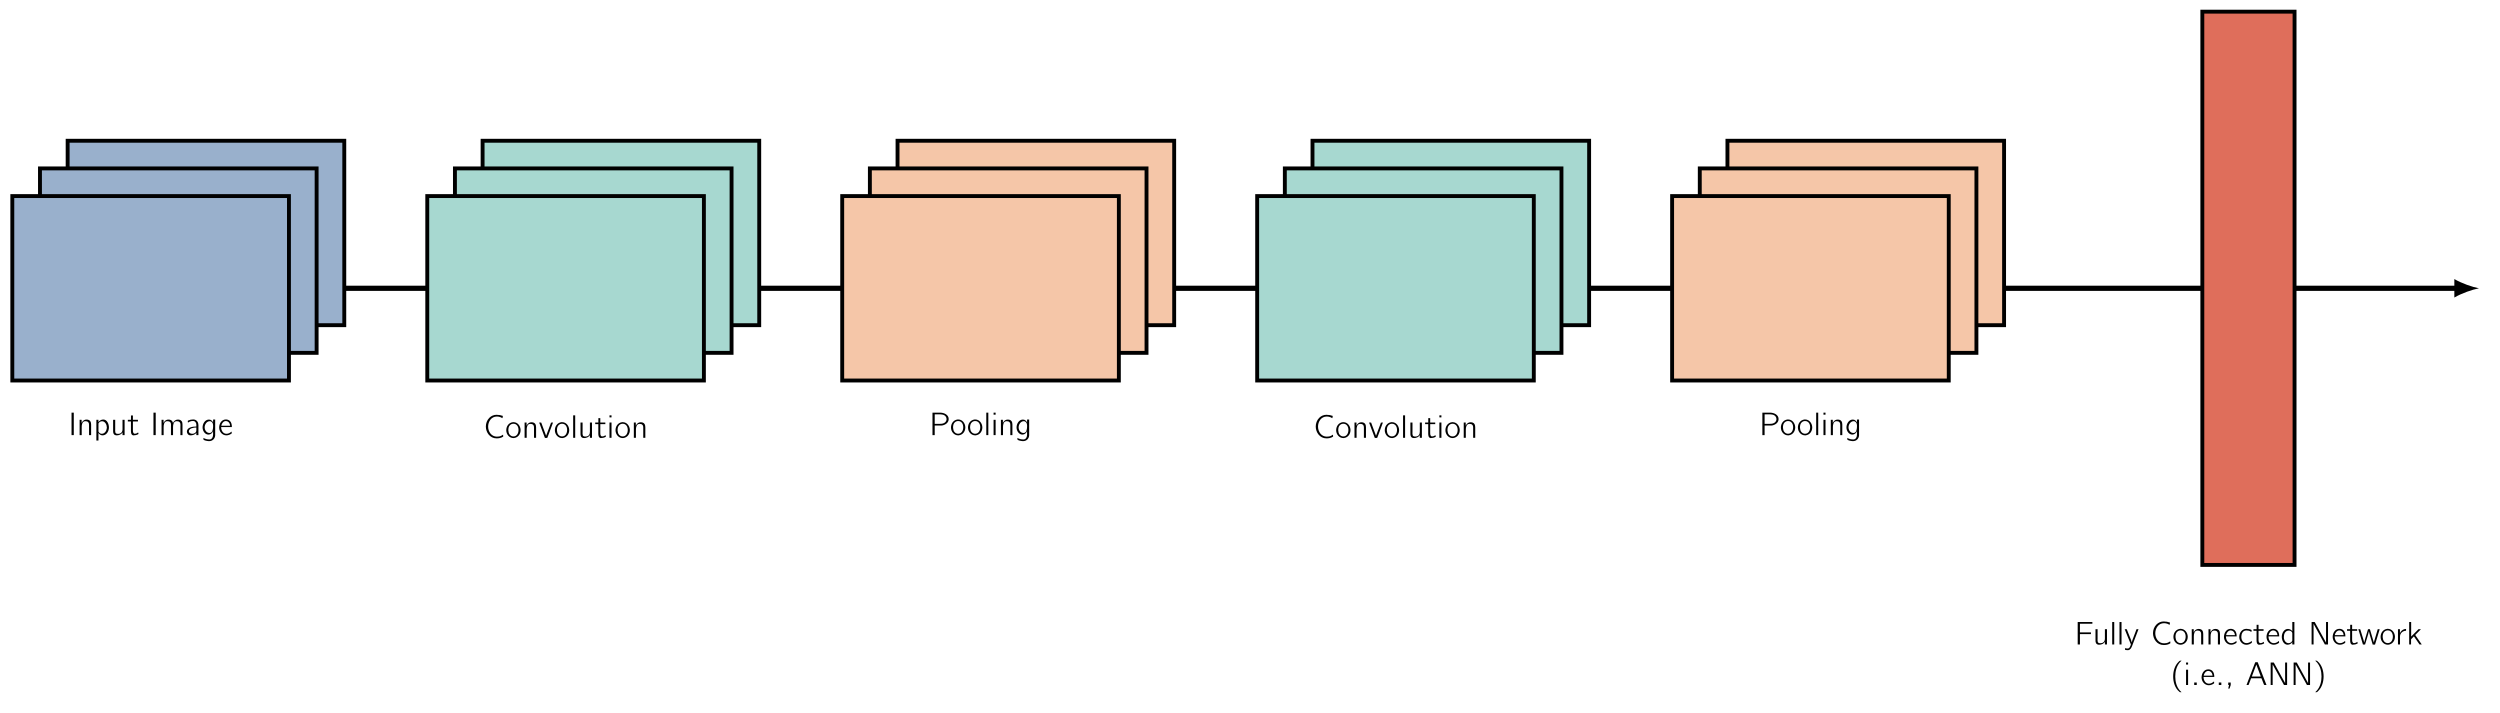 <?xml version="1.0" encoding="UTF-8"?>
<svg xmlns="http://www.w3.org/2000/svg" xmlns:xlink="http://www.w3.org/1999/xlink" width="768.529pt" height="219.28pt" viewBox="0 0 768.529 219.28">
<defs>
<g>
<g id="glyph-0-0">
<path d="M 0.984 -6.922 L 0.984 -0.016 L 1.672 -0.016 L 1.672 -6.922 Z M 0.984 -6.922 "/>
</g>
<g id="glyph-0-1">
<path d="M 1.422 -3.734 L 1.422 -4.719 L 0.812 -4.719 L 0.812 -0.016 L 1.453 -0.016 L 1.453 -2.516 C 1.453 -3.188 1.578 -4.297 2.578 -4.297 C 2.906 -4.297 3.281 -4.234 3.484 -3.953 C 3.672 -3.734 3.703 -3.438 3.703 -3.156 C 3.703 -3 3.703 -2.859 3.703 -2.719 L 3.703 -0.016 L 4.344 -0.016 L 4.344 -2.734 C 4.344 -2.891 4.344 -3.062 4.344 -3.234 C 4.344 -4 4.094 -4.797 2.922 -4.797 C 2.422 -4.797 1.969 -4.562 1.672 -4.156 C 1.578 -4.031 1.469 -3.875 1.422 -3.734 Z M 1.422 -3.734 "/>
</g>
<g id="glyph-0-2">
<path d="M 1.438 -4.031 L 1.438 -4.719 L 0.812 -4.719 L 0.812 1.656 L 1.453 1.656 L 1.453 -0.672 C 1.734 -0.266 2.141 0.062 2.719 0.062 C 3.922 0.062 4.672 -1.203 4.672 -2.375 C 4.672 -3.375 4.125 -4.812 2.938 -4.812 C 2.312 -4.812 1.828 -4.469 1.438 -4.031 Z M 4.031 -2.219 C 3.953 -1.359 3.406 -0.422 2.438 -0.422 C 2.047 -0.422 1.453 -0.766 1.453 -1.266 L 1.453 -3.562 C 1.531 -3.953 2.109 -4.281 2.547 -4.281 C 3.531 -4.281 4.031 -3.156 4.031 -2.359 C 4.031 -2.312 4.031 -2.266 4.031 -2.219 Z M 4.031 -2.219 "/>
</g>
<g id="glyph-0-3">
<path d="M 0.812 -4.719 L 0.812 -1.328 C 0.812 -1.031 0.812 -0.734 0.953 -0.469 C 1.125 -0.078 1.531 0.062 1.938 0.062 C 2.609 0.062 3.406 -0.25 3.703 -0.875 L 3.703 -0.016 L 4.344 -0.016 L 4.344 -4.719 L 3.703 -4.719 L 3.703 -2.312 C 3.703 -2.156 3.703 -2.016 3.703 -1.859 C 3.703 -1.469 3.625 -1.078 3.344 -0.781 C 3.078 -0.516 2.719 -0.406 2.344 -0.406 C 1.828 -0.406 1.438 -0.453 1.438 -1.344 C 1.438 -1.5 1.453 -1.641 1.453 -1.797 L 1.453 -4.719 Z M 0.812 -4.719 "/>
</g>
<g id="glyph-0-4">
<path d="M 1.156 -6.062 L 1.156 -4.719 L 0.188 -4.719 L 0.188 -4.219 L 1.141 -4.219 L 1.141 -1.312 C 1.141 -0.781 1.219 -0.047 1.859 0.062 L 1.938 0.062 C 2.422 0.062 2.906 -0.047 3.344 -0.281 C 3.391 -0.312 3.469 -0.344 3.469 -0.406 C 3.469 -0.438 3.453 -0.484 3.438 -0.516 C 3.406 -0.625 3.375 -0.734 3.344 -0.844 L 3.109 -0.672 C 2.891 -0.531 2.609 -0.438 2.359 -0.438 C 1.859 -0.438 1.75 -0.922 1.75 -1.453 L 1.75 -4.219 L 3.297 -4.219 L 3.297 -4.719 L 1.75 -4.719 L 1.75 -6.062 Z M 1.156 -6.062 "/>
</g>
<g id="glyph-0-5">
<path d="M 1.422 -3.734 L 1.422 -4.719 L 0.812 -4.719 L 0.812 -0.016 L 1.453 -0.016 L 1.453 -2.5 C 1.453 -3.188 1.578 -4.297 2.578 -4.297 C 2.906 -4.297 3.297 -4.234 3.516 -3.953 C 3.688 -3.734 3.719 -3.438 3.719 -3.156 C 3.719 -3 3.703 -2.859 3.703 -2.719 L 3.703 -0.016 L 4.344 -0.016 L 4.344 -2.5 C 4.344 -3.188 4.484 -4.297 5.469 -4.297 C 5.812 -4.297 6.188 -4.234 6.406 -3.953 C 6.594 -3.734 6.625 -3.438 6.625 -3.156 C 6.625 -3 6.609 -2.859 6.609 -2.719 L 6.609 -0.016 L 7.25 -0.016 L 7.25 -2.656 C 7.25 -2.828 7.25 -3.016 7.25 -3.188 C 7.25 -3.578 7.219 -4.047 6.938 -4.359 C 6.672 -4.688 6.234 -4.797 5.828 -4.797 C 5.125 -4.797 4.562 -4.328 4.312 -3.719 C 4.281 -3.812 4.281 -3.906 4.25 -4 C 4.016 -4.609 3.484 -4.797 2.875 -4.797 C 2.391 -4.797 1.953 -4.531 1.672 -4.156 C 1.578 -4.031 1.469 -3.875 1.422 -3.734 Z M 1.422 -3.734 "/>
</g>
<g id="glyph-0-6">
<path d="M 0.875 -3.859 C 1.047 -3.938 1.203 -4.062 1.375 -4.141 C 1.688 -4.281 2.031 -4.359 2.359 -4.359 L 2.5 -4.359 C 2.953 -4.359 3.281 -4 3.406 -3.562 C 3.453 -3.422 3.453 -3.266 3.453 -3.094 L 3.453 -2.656 C 2.406 -2.656 0.547 -2.438 0.547 -1.109 C 0.547 -0.516 0.984 0.062 1.656 0.062 C 2.297 0.062 3.031 -0.156 3.453 -0.703 L 3.453 -0.016 L 4.094 -0.016 L 4.094 -2.641 C 4.094 -2.797 4.094 -2.953 4.094 -3.109 C 4.094 -3.859 3.656 -4.766 2.594 -4.828 L 2.484 -4.828 C 1.953 -4.828 1.469 -4.734 1 -4.516 C 0.938 -4.469 0.812 -4.453 0.812 -4.344 C 0.812 -4.188 0.859 -4.016 0.875 -3.859 Z M 3.453 -2.359 L 3.453 -1.609 C 3.453 -1.234 3.406 -0.891 2.984 -0.641 C 2.766 -0.5 2.5 -0.422 2.219 -0.422 C 1.781 -0.422 1.156 -0.625 1.156 -1.172 C 1.156 -2.109 2.641 -2.359 3.453 -2.359 Z M 3.453 -2.359 "/>
</g>
<g id="glyph-0-7">
<path d="M 3.688 -1.266 L 3.703 -0.172 C 3.703 0.516 3.406 1.328 2.547 1.328 C 2.062 1.328 1.594 1.25 1.172 1.062 C 1.016 0.984 0.875 0.906 0.734 0.844 L 0.734 1.281 C 0.734 1.625 1.953 1.812 2.328 1.828 C 2.406 1.828 2.469 1.828 2.547 1.828 C 3.453 1.828 4.266 1.141 4.344 0.094 L 4.344 -4.797 L 3.703 -4.797 L 3.703 -3.922 C 3.422 -4.391 3.078 -4.797 2.422 -4.797 C 1.25 -4.797 0.469 -3.547 0.469 -2.375 C 0.469 -1.328 1.188 -0.172 2.297 -0.172 C 2.938 -0.172 3.531 -0.672 3.688 -1.266 Z M 3.703 -2.5 C 3.656 -1.875 3.578 -0.672 2.609 -0.672 C 1.641 -0.672 1.109 -1.594 1.109 -2.406 C 1.109 -3.266 1.719 -4.297 2.703 -4.297 C 3.266 -4.297 3.703 -3.734 3.703 -3.078 L 3.703 -2.719 C 3.703 -2.641 3.703 -2.578 3.703 -2.5 Z M 3.703 -2.5 "/>
</g>
<g id="glyph-0-8">
<path d="M 4.25 -1.109 C 3.766 -0.734 3.312 -0.422 2.672 -0.422 C 1.625 -0.422 1.031 -1.406 1.031 -2.5 L 4.328 -2.5 C 4.328 -3.156 4.219 -3.875 3.734 -4.359 C 3.406 -4.672 2.938 -4.828 2.5 -4.828 C 1.109 -4.828 0.422 -3.484 0.422 -2.328 L 0.422 -2.281 C 0.453 -1.094 1.344 0.062 2.641 0.062 C 3.203 0.062 3.719 -0.141 4.172 -0.453 C 4.234 -0.516 4.297 -0.562 4.297 -0.641 C 4.297 -0.672 4.281 -0.703 4.281 -0.734 C 4.266 -0.859 4.25 -0.984 4.25 -1.109 Z M 1.078 -2.891 C 1.172 -3.578 1.734 -4.344 2.484 -4.344 C 3.109 -4.344 3.578 -3.875 3.719 -3.297 C 3.766 -3.156 3.766 -3.016 3.797 -2.891 Z M 1.078 -2.891 "/>
</g>
<g id="glyph-0-9">
<path d="M 6.109 -0.984 C 5.906 -0.891 5.734 -0.75 5.531 -0.641 C 5.125 -0.438 4.672 -0.375 4.203 -0.375 C 2.516 -0.375 1.516 -1.922 1.516 -3.453 C 1.516 -4.969 2.453 -6.562 4.219 -6.562 C 4.578 -6.562 4.969 -6.484 5.312 -6.359 C 5.516 -6.266 5.719 -6.156 5.922 -6.047 L 6.047 -6.75 C 5.422 -6.984 4.781 -7.094 4.109 -7.094 C 3.266 -7.094 2.484 -6.766 1.891 -6.172 C 1.172 -5.453 0.812 -4.469 0.812 -3.469 C 0.812 -1.719 2.047 0.156 4.109 0.156 C 4.781 0.156 5.484 0.047 6.078 -0.344 C 6.125 -0.375 6.156 -0.391 6.156 -0.469 C 6.156 -0.516 6.156 -0.562 6.141 -0.594 Z M 6.109 -0.984 "/>
</g>
<g id="glyph-0-10">
<path d="M 2.469 -4.828 C 1.125 -4.672 0.406 -3.531 0.406 -2.344 C 0.406 -1.125 1.297 0.062 2.625 0.062 L 2.734 0.062 C 4.062 -0.078 4.812 -1.188 4.812 -2.359 L 4.812 -2.484 C 4.75 -3.641 3.953 -4.828 2.594 -4.828 Z M 1.047 -2.266 L 1.047 -2.375 C 1.047 -2.938 1.141 -3.531 1.578 -3.938 C 1.859 -4.203 2.234 -4.344 2.609 -4.344 C 3.672 -4.344 4.172 -3.422 4.172 -2.438 C 4.172 -1.469 3.703 -0.438 2.609 -0.438 C 2.172 -0.438 1.781 -0.625 1.5 -0.953 C 1.172 -1.312 1.094 -1.797 1.047 -2.266 Z M 1.047 -2.266 "/>
</g>
<g id="glyph-0-11">
<path d="M 0.156 -4.719 C 0.172 -4.562 0.25 -4.422 0.312 -4.281 L 0.594 -3.5 C 1 -2.422 1.422 -1.359 1.797 -0.266 C 1.828 -0.172 1.875 -0.016 1.938 0.016 L 2.547 0.016 C 2.656 0.016 2.688 -0.062 2.703 -0.141 L 3.172 -1.391 C 3.453 -2.125 3.719 -2.844 3.984 -3.578 L 4.25 -4.312 C 4.312 -4.438 4.375 -4.578 4.406 -4.719 L 3.797 -4.688 L 2.281 -0.641 L 0.781 -4.688 L 0.594 -4.719 Z M 0.156 -4.719 "/>
</g>
<g id="glyph-0-12">
<path d="M 0.797 -6.922 L 0.797 -0.016 L 1.422 -0.016 L 1.422 -6.922 Z M 0.797 -6.922 "/>
</g>
<g id="glyph-0-13">
<path d="M 0.797 -4.719 L 0.797 -0.016 L 1.422 -0.016 L 1.422 -4.719 Z M 0.797 -6.922 L 0.797 -6.297 L 1.422 -6.297 L 1.422 -6.922 Z M 0.797 -6.922 "/>
</g>
<g id="glyph-0-14">
<path d="M 0.984 -6.922 L 0.984 -0.016 L 1.672 -0.016 L 1.672 -2.953 L 3.734 -2.953 C 4.812 -3.047 5.969 -3.766 5.969 -4.953 C 5.969 -6.328 4.469 -6.922 3.359 -6.922 Z M 1.672 -3.469 L 1.672 -6.406 L 3.016 -6.406 C 3.75 -6.406 4.625 -6.375 5.078 -5.688 C 5.234 -5.469 5.312 -5.219 5.312 -4.938 C 5.312 -4.469 5.062 -4.031 4.641 -3.781 C 4.156 -3.484 3.594 -3.469 3.047 -3.469 Z M 1.672 -3.469 "/>
</g>
<g id="glyph-0-15">
<path d="M 0.984 -6.922 L 0.984 -0.016 L 1.672 -0.016 L 1.672 -3.203 L 5.062 -3.203 L 5.062 -3.734 L 1.672 -3.734 L 1.672 -6.391 L 5.5 -6.391 L 5.5 -6.922 Z M 0.984 -6.922 "/>
</g>
<g id="glyph-0-16">
<path d="M 0.156 -4.719 C 0.188 -4.562 0.266 -4.391 0.344 -4.25 C 0.906 -2.906 1.406 -1.531 2 -0.188 C 2.016 -0.141 2.047 -0.078 2.047 -0.031 L 2.047 -0.016 C 2.047 0.094 1.953 0.297 1.891 0.438 C 1.75 0.781 1.578 1.234 1.078 1.234 C 0.797 1.234 0.531 1.172 0.25 1.109 L 0.297 1.672 C 0.562 1.703 0.828 1.734 1.094 1.734 L 1.203 1.734 C 1.875 1.672 2.219 1 2.438 0.438 C 2.531 0.156 2.641 -0.109 2.75 -0.391 C 3.234 -1.656 3.719 -2.922 4.203 -4.188 C 4.281 -4.359 4.359 -4.531 4.406 -4.719 L 3.891 -4.719 C 3.719 -4.719 3.703 -4.484 3.656 -4.359 C 3.344 -3.5 2.984 -2.656 2.688 -1.797 C 2.547 -1.422 2.406 -1.031 2.328 -0.641 C 2.219 -1.141 2.031 -1.625 1.828 -2.109 C 1.641 -2.609 1.438 -3.109 1.219 -3.625 L 0.844 -4.578 C 0.812 -4.672 0.797 -4.719 0.703 -4.719 Z M 0.156 -4.719 "/>
</g>
<g id="glyph-0-17">
<path d="M 4.312 -1.125 C 4.203 -1.047 4.109 -0.953 4 -0.875 C 3.625 -0.609 3.156 -0.438 2.688 -0.438 C 1.766 -0.438 1.109 -1.219 1.109 -2.359 C 1.109 -3.203 1.469 -4.328 2.656 -4.328 C 3.125 -4.328 3.562 -4.25 4 -3.984 C 4.078 -3.953 4.141 -3.891 4.203 -3.875 C 4.219 -4.031 4.281 -4.203 4.281 -4.359 C 4.281 -4.703 2.844 -4.828 2.688 -4.828 C 1.297 -4.828 0.469 -3.625 0.469 -2.266 C 0.469 -1.094 1.391 0.078 2.656 0.078 C 3.219 0.078 3.781 -0.125 4.219 -0.453 C 4.281 -0.516 4.359 -0.547 4.359 -0.641 C 4.359 -0.797 4.312 -0.969 4.312 -1.125 Z M 4.312 -1.125 "/>
</g>
<g id="glyph-0-18">
<path d="M 3.703 -6.922 L 3.703 -4.094 C 3.438 -4.516 2.859 -4.797 2.359 -4.797 C 1.156 -4.797 0.469 -3.5 0.469 -2.359 C 0.469 -1.344 1.031 0.062 2.266 0.062 C 2.812 0.062 3.453 -0.266 3.688 -0.75 L 3.703 -0.016 L 4.344 -0.016 L 4.344 -6.922 Z M 1.109 -2.156 L 1.109 -2.281 C 1.109 -3.109 1.391 -4.297 2.688 -4.297 C 3.109 -4.297 3.703 -3.984 3.703 -3.422 C 3.703 -3.297 3.703 -3.172 3.703 -3.047 L 3.703 -1.328 C 3.703 -0.797 3 -0.422 2.594 -0.422 C 1.828 -0.422 1.297 -1.016 1.156 -1.75 C 1.141 -1.891 1.125 -2.031 1.109 -2.156 Z M 1.109 -2.156 "/>
</g>
<g id="glyph-0-19">
<path d="M 1 -6.922 L 1 -0.016 L 1.609 -0.016 L 1.609 -6.344 L 5.078 -0.031 L 5.188 -0.016 L 6.047 -0.016 L 6.047 -6.922 L 5.438 -6.922 L 5.438 -0.594 L 1.969 -6.906 L 1.859 -6.922 Z M 1 -6.922 "/>
</g>
<g id="glyph-0-20">
<path d="M 0.156 -4.719 L 1.578 0 L 2.234 0 L 3.141 -3.016 L 3.406 -4.078 L 3.703 -2.891 L 4.578 0.016 L 5.297 0.016 L 6.734 -4.719 L 6.125 -4.719 L 4.922 -0.641 L 3.719 -4.719 L 3.141 -4.719 L 2.297 -1.875 L 1.969 -0.641 L 1.719 -1.531 L 0.75 -4.688 L 0.594 -4.719 Z M 0.156 -4.719 "/>
</g>
<g id="glyph-0-21">
<path d="M 1.422 -3.469 L 1.422 -4.719 L 0.812 -4.719 L 0.812 -0.016 L 1.438 -0.016 L 1.438 -2.5 C 1.438 -3.438 2.25 -4.234 3.297 -4.234 L 3.297 -4.797 C 2.656 -4.797 2.062 -4.469 1.688 -3.953 C 1.578 -3.812 1.469 -3.656 1.422 -3.469 Z M 1.422 -3.469 "/>
</g>
<g id="glyph-0-22">
<path d="M 0.812 -6.922 L 0.812 -0.016 L 1.391 -0.016 L 1.391 -1.484 L 1.422 -1.641 L 2.266 -2.516 L 3.984 -0.031 L 4.672 -0.031 L 2.672 -2.938 L 4.438 -4.719 L 3.672 -4.719 L 1.422 -2.453 L 1.422 -6.922 Z M 0.812 -6.922 "/>
</g>
<g id="glyph-0-23">
<path d="M 3.484 2.203 C 3.328 2.031 3.141 1.891 2.984 1.719 C 1.938 0.562 1.547 -1.094 1.547 -2.609 C 1.547 -4.172 1.906 -5.766 2.984 -7.016 C 3.141 -7.172 3.328 -7.312 3.484 -7.484 L 3.062 -7.484 C 2.891 -7.484 2.672 -7.234 2.516 -7.078 C 1.359 -5.922 0.906 -4.234 0.906 -2.625 C 0.906 -0.938 1.438 0.969 2.828 2.078 C 2.891 2.141 2.953 2.203 3.062 2.203 Z M 3.484 2.203 "/>
</g>
<g id="glyph-0-24">
<path d="M 1.062 -0.781 L 1.062 -0.016 L 1.844 -0.016 L 1.844 -0.781 Z M 1.062 -0.781 "/>
</g>
<g id="glyph-0-25">
<path d="M 1.062 -0.781 L 1.062 -0.016 L 1.312 -0.016 L 1.062 1.094 L 1.453 1.094 L 1.828 0 L 1.828 -0.781 Z M 1.062 -0.781 "/>
</g>
<g id="glyph-0-26">
<path d="M 0.297 -0.016 L 0.922 -0.016 L 1.719 -2.094 L 4.641 -2.094 L 4.875 -2.078 L 4.953 -1.938 L 5.703 -0.031 L 6.438 -0.016 C 6.203 -0.656 5.938 -1.297 5.688 -1.938 C 5.094 -3.484 4.469 -5.047 3.891 -6.609 L 3.781 -6.906 C 3.766 -6.953 3.75 -7.016 3.703 -7.016 L 3.078 -7.016 C 2.984 -7.016 2.953 -6.969 2.938 -6.875 L 2.812 -6.578 C 2.219 -5.031 1.641 -3.484 1.031 -1.938 C 0.781 -1.297 0.516 -0.656 0.297 -0.016 Z M 1.938 -2.625 L 3.312 -6.297 L 4.688 -2.625 Z M 1.938 -2.625 "/>
</g>
<g id="glyph-0-27">
<path d="M 0.578 -7.484 C 0.734 -7.312 0.922 -7.172 1.062 -7.016 C 2.141 -5.797 2.516 -4.172 2.516 -2.609 C 2.516 -1.094 2.109 0.562 1.062 1.719 C 0.922 1.891 0.734 2.031 0.578 2.203 L 0.984 2.203 C 1.172 2.203 1.391 1.938 1.531 1.797 C 2.688 0.641 3.156 -1.062 3.156 -2.656 C 3.156 -4.344 2.625 -6.25 1.234 -7.359 C 1.156 -7.422 1.094 -7.484 0.984 -7.484 Z M 0.578 -7.484 "/>
</g>
</g>
</defs>
<path fill="none" stroke-width="1.594" stroke-linecap="butt" stroke-linejoin="miter" stroke="rgb(0%, 0%, 0%)" stroke-opacity="1" stroke-miterlimit="10" d="M -0.001 28.347 L 751.464 28.347 " transform="matrix(1, 0, 0, -1, 3.786, 116.972)"/>
<path fill-rule="nonzero" fill="rgb(0%, 0%, 0%)" fill-opacity="1" d="M 762.062 88.625 C 760.043 88.246 756.762 87.109 754.492 85.785 L 754.492 91.465 C 756.762 90.141 760.043 89.004 762.062 88.625 "/>
<path fill-rule="nonzero" fill="rgb(59.804%, 69.019%, 79.999%)" fill-opacity="1" stroke-width="1.196" stroke-linecap="butt" stroke-linejoin="miter" stroke="rgb(0%, 0%, 0%)" stroke-opacity="1" stroke-miterlimit="10" d="M 17.007 17.007 L 17.007 73.702 L 102.05 73.702 L 102.05 17.007 Z M 17.007 17.007 " transform="matrix(1, 0, 0, -1, 3.786, 116.972)"/>
<path fill-rule="nonzero" fill="rgb(59.804%, 69.019%, 79.999%)" fill-opacity="1" stroke-width="1.196" stroke-linecap="butt" stroke-linejoin="miter" stroke="rgb(0%, 0%, 0%)" stroke-opacity="1" stroke-miterlimit="10" d="M 8.503 8.503 L 8.503 65.199 L 93.546 65.199 L 93.546 8.503 Z M 8.503 8.503 " transform="matrix(1, 0, 0, -1, 3.786, 116.972)"/>
<path fill-rule="nonzero" fill="rgb(59.804%, 69.019%, 79.999%)" fill-opacity="1" stroke-width="1.196" stroke-linecap="butt" stroke-linejoin="miter" stroke="rgb(0%, 0%, 0%)" stroke-opacity="1" stroke-miterlimit="10" d="M -0.001 -0.001 L -0.001 56.695 L 85.042 56.695 L 85.042 -0.001 Z M -0.001 -0.001 " transform="matrix(1, 0, 0, -1, 3.786, 116.972)"/>
<g fill="rgb(0%, 0%, 0%)" fill-opacity="1">
<use xlink:href="#glyph-0-0" x="21.009" y="133.775"/>
<use xlink:href="#glyph-0-1" x="23.666" y="133.775"/>
<use xlink:href="#glyph-0-2" x="28.814" y="133.775"/>
<use xlink:href="#glyph-0-3" x="33.961" y="133.775"/>
<use xlink:href="#glyph-0-4" x="39.109" y="133.775"/>
</g>
<g fill="rgb(0%, 0%, 0%)" fill-opacity="1">
<use xlink:href="#glyph-0-0" x="46.195" y="133.775"/>
<use xlink:href="#glyph-0-5" x="48.852" y="133.775"/>
<use xlink:href="#glyph-0-6" x="56.904" y="133.775"/>
<use xlink:href="#glyph-0-7" x="61.803" y="133.775"/>
<use xlink:href="#glyph-0-8" x="66.951" y="133.775"/>
</g>
<path fill-rule="nonzero" fill="rgb(65.489%, 84.705%, 81.566%)" fill-opacity="1" stroke-width="1.196" stroke-linecap="butt" stroke-linejoin="miter" stroke="rgb(0%, 0%, 0%)" stroke-opacity="1" stroke-miterlimit="10" d="M 144.569 17.007 L 144.569 73.702 L 229.609 73.702 L 229.609 17.007 Z M 144.569 17.007 " transform="matrix(1, 0, 0, -1, 3.786, 116.972)"/>
<path fill-rule="nonzero" fill="rgb(65.489%, 84.705%, 81.566%)" fill-opacity="1" stroke-width="1.196" stroke-linecap="butt" stroke-linejoin="miter" stroke="rgb(0%, 0%, 0%)" stroke-opacity="1" stroke-miterlimit="10" d="M 136.066 8.503 L 136.066 65.199 L 221.105 65.199 L 221.105 8.503 Z M 136.066 8.503 " transform="matrix(1, 0, 0, -1, 3.786, 116.972)"/>
<path fill-rule="nonzero" fill="rgb(65.489%, 84.705%, 81.566%)" fill-opacity="1" stroke-width="1.196" stroke-linecap="butt" stroke-linejoin="miter" stroke="rgb(0%, 0%, 0%)" stroke-opacity="1" stroke-miterlimit="10" d="M 127.562 -0.001 L 127.562 56.695 L 212.601 56.695 L 212.601 -0.001 Z M 127.562 -0.001 " transform="matrix(1, 0, 0, -1, 3.786, 116.972)"/>
<g fill="rgb(0%, 0%, 0%)" fill-opacity="1">
<use xlink:href="#glyph-0-9" x="148.543" y="134.605"/>
<use xlink:href="#glyph-0-10" x="155.226" y="134.605"/>
<use xlink:href="#glyph-0-1" x="160.456" y="134.605"/>
<use xlink:href="#glyph-0-11" x="165.604" y="134.605"/>
<use xlink:href="#glyph-0-10" x="170.17" y="134.605"/>
<use xlink:href="#glyph-0-12" x="175.4" y="134.605"/>
<use xlink:href="#glyph-0-3" x="177.642" y="134.605"/>
<use xlink:href="#glyph-0-4" x="182.79" y="134.605"/>
<use xlink:href="#glyph-0-13" x="186.567" y="134.605"/>
<use xlink:href="#glyph-0-10" x="188.809" y="134.605"/>
<use xlink:href="#glyph-0-1" x="194.039" y="134.605"/>
</g>
<path fill-rule="nonzero" fill="rgb(96.077%, 77.646%, 65.688%)" fill-opacity="1" stroke-width="1.196" stroke-linecap="butt" stroke-linejoin="miter" stroke="rgb(0%, 0%, 0%)" stroke-opacity="1" stroke-miterlimit="10" d="M 272.128 17.007 L 272.128 73.702 L 357.171 73.702 L 357.171 17.007 Z M 272.128 17.007 " transform="matrix(1, 0, 0, -1, 3.786, 116.972)"/>
<path fill-rule="nonzero" fill="rgb(96.077%, 77.646%, 65.688%)" fill-opacity="1" stroke-width="1.196" stroke-linecap="butt" stroke-linejoin="miter" stroke="rgb(0%, 0%, 0%)" stroke-opacity="1" stroke-miterlimit="10" d="M 263.624 8.503 L 263.624 65.199 L 348.667 65.199 L 348.667 8.503 Z M 263.624 8.503 " transform="matrix(1, 0, 0, -1, 3.786, 116.972)"/>
<path fill-rule="nonzero" fill="rgb(96.077%, 77.646%, 65.688%)" fill-opacity="1" stroke-width="1.196" stroke-linecap="butt" stroke-linejoin="miter" stroke="rgb(0%, 0%, 0%)" stroke-opacity="1" stroke-miterlimit="10" d="M 255.12 -0.001 L 255.12 56.695 L 340.163 56.695 L 340.163 -0.001 Z M 255.12 -0.001 " transform="matrix(1, 0, 0, -1, 3.786, 116.972)"/>
<g fill="rgb(0%, 0%, 0%)" fill-opacity="1">
<use xlink:href="#glyph-0-14" x="285.67" y="133.775"/>
</g>
<g fill="rgb(0%, 0%, 0%)" fill-opacity="1">
<use xlink:href="#glyph-0-10" x="291.939" y="133.775"/>
<use xlink:href="#glyph-0-10" x="297.17" y="133.775"/>
<use xlink:href="#glyph-0-12" x="302.4" y="133.775"/>
<use xlink:href="#glyph-0-13" x="304.642" y="133.775"/>
<use xlink:href="#glyph-0-1" x="306.883" y="133.775"/>
<use xlink:href="#glyph-0-7" x="312.031" y="133.775"/>
</g>
<path fill-rule="nonzero" fill="rgb(65.489%, 84.705%, 81.566%)" fill-opacity="1" stroke-width="1.196" stroke-linecap="butt" stroke-linejoin="miter" stroke="rgb(0%, 0%, 0%)" stroke-opacity="1" stroke-miterlimit="10" d="M 399.691 17.007 L 399.691 73.702 L 484.73 73.702 L 484.73 17.007 Z M 399.691 17.007 " transform="matrix(1, 0, 0, -1, 3.786, 116.972)"/>
<path fill-rule="nonzero" fill="rgb(65.489%, 84.705%, 81.566%)" fill-opacity="1" stroke-width="1.196" stroke-linecap="butt" stroke-linejoin="miter" stroke="rgb(0%, 0%, 0%)" stroke-opacity="1" stroke-miterlimit="10" d="M 391.187 8.503 L 391.187 65.199 L 476.226 65.199 L 476.226 8.503 Z M 391.187 8.503 " transform="matrix(1, 0, 0, -1, 3.786, 116.972)"/>
<path fill-rule="nonzero" fill="rgb(65.489%, 84.705%, 81.566%)" fill-opacity="1" stroke-width="1.196" stroke-linecap="butt" stroke-linejoin="miter" stroke="rgb(0%, 0%, 0%)" stroke-opacity="1" stroke-miterlimit="10" d="M 382.683 -0.001 L 382.683 56.695 L 467.722 56.695 L 467.722 -0.001 Z M 382.683 -0.001 " transform="matrix(1, 0, 0, -1, 3.786, 116.972)"/>
<g fill="rgb(0%, 0%, 0%)" fill-opacity="1">
<use xlink:href="#glyph-0-9" x="403.661" y="134.605"/>
<use xlink:href="#glyph-0-10" x="410.344" y="134.605"/>
<use xlink:href="#glyph-0-1" x="415.574" y="134.605"/>
<use xlink:href="#glyph-0-11" x="420.722" y="134.605"/>
<use xlink:href="#glyph-0-10" x="425.288" y="134.605"/>
<use xlink:href="#glyph-0-12" x="430.518" y="134.605"/>
<use xlink:href="#glyph-0-3" x="432.76" y="134.605"/>
<use xlink:href="#glyph-0-4" x="437.908" y="134.605"/>
<use xlink:href="#glyph-0-13" x="441.685" y="134.605"/>
<use xlink:href="#glyph-0-10" x="443.927" y="134.605"/>
<use xlink:href="#glyph-0-1" x="449.157" y="134.605"/>
</g>
<path fill-rule="nonzero" fill="rgb(96.077%, 77.646%, 65.688%)" fill-opacity="1" stroke-width="1.196" stroke-linecap="butt" stroke-linejoin="miter" stroke="rgb(0%, 0%, 0%)" stroke-opacity="1" stroke-miterlimit="10" d="M 527.249 17.007 L 527.249 73.702 L 612.292 73.702 L 612.292 17.007 Z M 527.249 17.007 " transform="matrix(1, 0, 0, -1, 3.786, 116.972)"/>
<path fill-rule="nonzero" fill="rgb(96.077%, 77.646%, 65.688%)" fill-opacity="1" stroke-width="1.196" stroke-linecap="butt" stroke-linejoin="miter" stroke="rgb(0%, 0%, 0%)" stroke-opacity="1" stroke-miterlimit="10" d="M 518.745 8.503 L 518.745 65.199 L 603.788 65.199 L 603.788 8.503 Z M 518.745 8.503 " transform="matrix(1, 0, 0, -1, 3.786, 116.972)"/>
<path fill-rule="nonzero" fill="rgb(96.077%, 77.646%, 65.688%)" fill-opacity="1" stroke-width="1.196" stroke-linecap="butt" stroke-linejoin="miter" stroke="rgb(0%, 0%, 0%)" stroke-opacity="1" stroke-miterlimit="10" d="M 510.241 -0.001 L 510.241 56.695 L 595.284 56.695 L 595.284 -0.001 Z M 510.241 -0.001 " transform="matrix(1, 0, 0, -1, 3.786, 116.972)"/>
<g fill="rgb(0%, 0%, 0%)" fill-opacity="1">
<use xlink:href="#glyph-0-14" x="540.788" y="133.775"/>
</g>
<g fill="rgb(0%, 0%, 0%)" fill-opacity="1">
<use xlink:href="#glyph-0-10" x="547.057" y="133.775"/>
<use xlink:href="#glyph-0-10" x="552.288" y="133.775"/>
<use xlink:href="#glyph-0-12" x="557.518" y="133.775"/>
<use xlink:href="#glyph-0-13" x="559.76" y="133.775"/>
<use xlink:href="#glyph-0-1" x="562.001" y="133.775"/>
<use xlink:href="#glyph-0-7" x="567.149" y="133.775"/>
</g>
<path fill-rule="nonzero" fill="rgb(87.45%, 43.137%, 35.686%)" fill-opacity="1" stroke-width="1.196" stroke-linecap="butt" stroke-linejoin="miter" stroke="rgb(0%, 0%, 0%)" stroke-opacity="1" stroke-miterlimit="10" d="M 673.237 -56.692 L 673.237 113.386 L 701.585 113.386 L 701.585 -56.692 Z M 673.237 -56.692 " transform="matrix(1, 0, 0, -1, 3.786, 116.972)"/>
<g fill="rgb(0%, 0%, 0%)" fill-opacity="1">
<use xlink:href="#glyph-0-15" x="637.722" y="198.137"/>
</g>
<g fill="rgb(0%, 0%, 0%)" fill-opacity="1">
<use xlink:href="#glyph-0-3" x="643.369" y="198.137"/>
<use xlink:href="#glyph-0-12" x="648.517" y="198.137"/>
<use xlink:href="#glyph-0-12" x="650.758" y="198.137"/>
<use xlink:href="#glyph-0-16" x="653" y="198.137"/>
</g>
<g fill="rgb(0%, 0%, 0%)" fill-opacity="1">
<use xlink:href="#glyph-0-9" x="661.043" y="198.137"/>
<use xlink:href="#glyph-0-10" x="667.725" y="198.137"/>
<use xlink:href="#glyph-0-1" x="672.956" y="198.137"/>
<use xlink:href="#glyph-0-1" x="678.104" y="198.137"/>
<use xlink:href="#glyph-0-8" x="683.251" y="198.137"/>
<use xlink:href="#glyph-0-17" x="687.901" y="198.137"/>
<use xlink:href="#glyph-0-4" x="692.55" y="198.137"/>
<use xlink:href="#glyph-0-8" x="696.328" y="198.137"/>
<use xlink:href="#glyph-0-18" x="700.978" y="198.137"/>
</g>
<g fill="rgb(0%, 0%, 0%)" fill-opacity="1">
<use xlink:href="#glyph-0-19" x="709.612" y="198.137"/>
<use xlink:href="#glyph-0-8" x="716.669" y="198.137"/>
<use xlink:href="#glyph-0-4" x="721.319" y="198.137"/>
</g>
<g fill="rgb(0%, 0%, 0%)" fill-opacity="1">
<use xlink:href="#glyph-0-20" x="724.817" y="198.137"/>
</g>
<g fill="rgb(0%, 0%, 0%)" fill-opacity="1">
<use xlink:href="#glyph-0-10" x="731.42" y="198.137"/>
</g>
<g fill="rgb(0%, 0%, 0%)" fill-opacity="1">
<use xlink:href="#glyph-0-21" x="736.351" y="198.137"/>
<use xlink:href="#glyph-0-22" x="739.796" y="198.137"/>
</g>
<g fill="rgb(0%, 0%, 0%)" fill-opacity="1">
<use xlink:href="#glyph-0-23" x="667.153" y="210.591"/>
<use xlink:href="#glyph-0-13" x="671.221" y="210.591"/>
<use xlink:href="#glyph-0-24" x="673.462" y="210.591"/>
<use xlink:href="#glyph-0-8" x="676.368" y="210.591"/>
<use xlink:href="#glyph-0-24" x="681.018" y="210.591"/>
<use xlink:href="#glyph-0-25" x="683.924" y="210.591"/>
</g>
<g fill="rgb(0%, 0%, 0%)" fill-opacity="1">
<use xlink:href="#glyph-0-26" x="690.307" y="210.591"/>
<use xlink:href="#glyph-0-19" x="697.032" y="210.591"/>
<use xlink:href="#glyph-0-19" x="704.088" y="210.591"/>
<use xlink:href="#glyph-0-27" x="711.145" y="210.591"/>
</g>
</svg>
